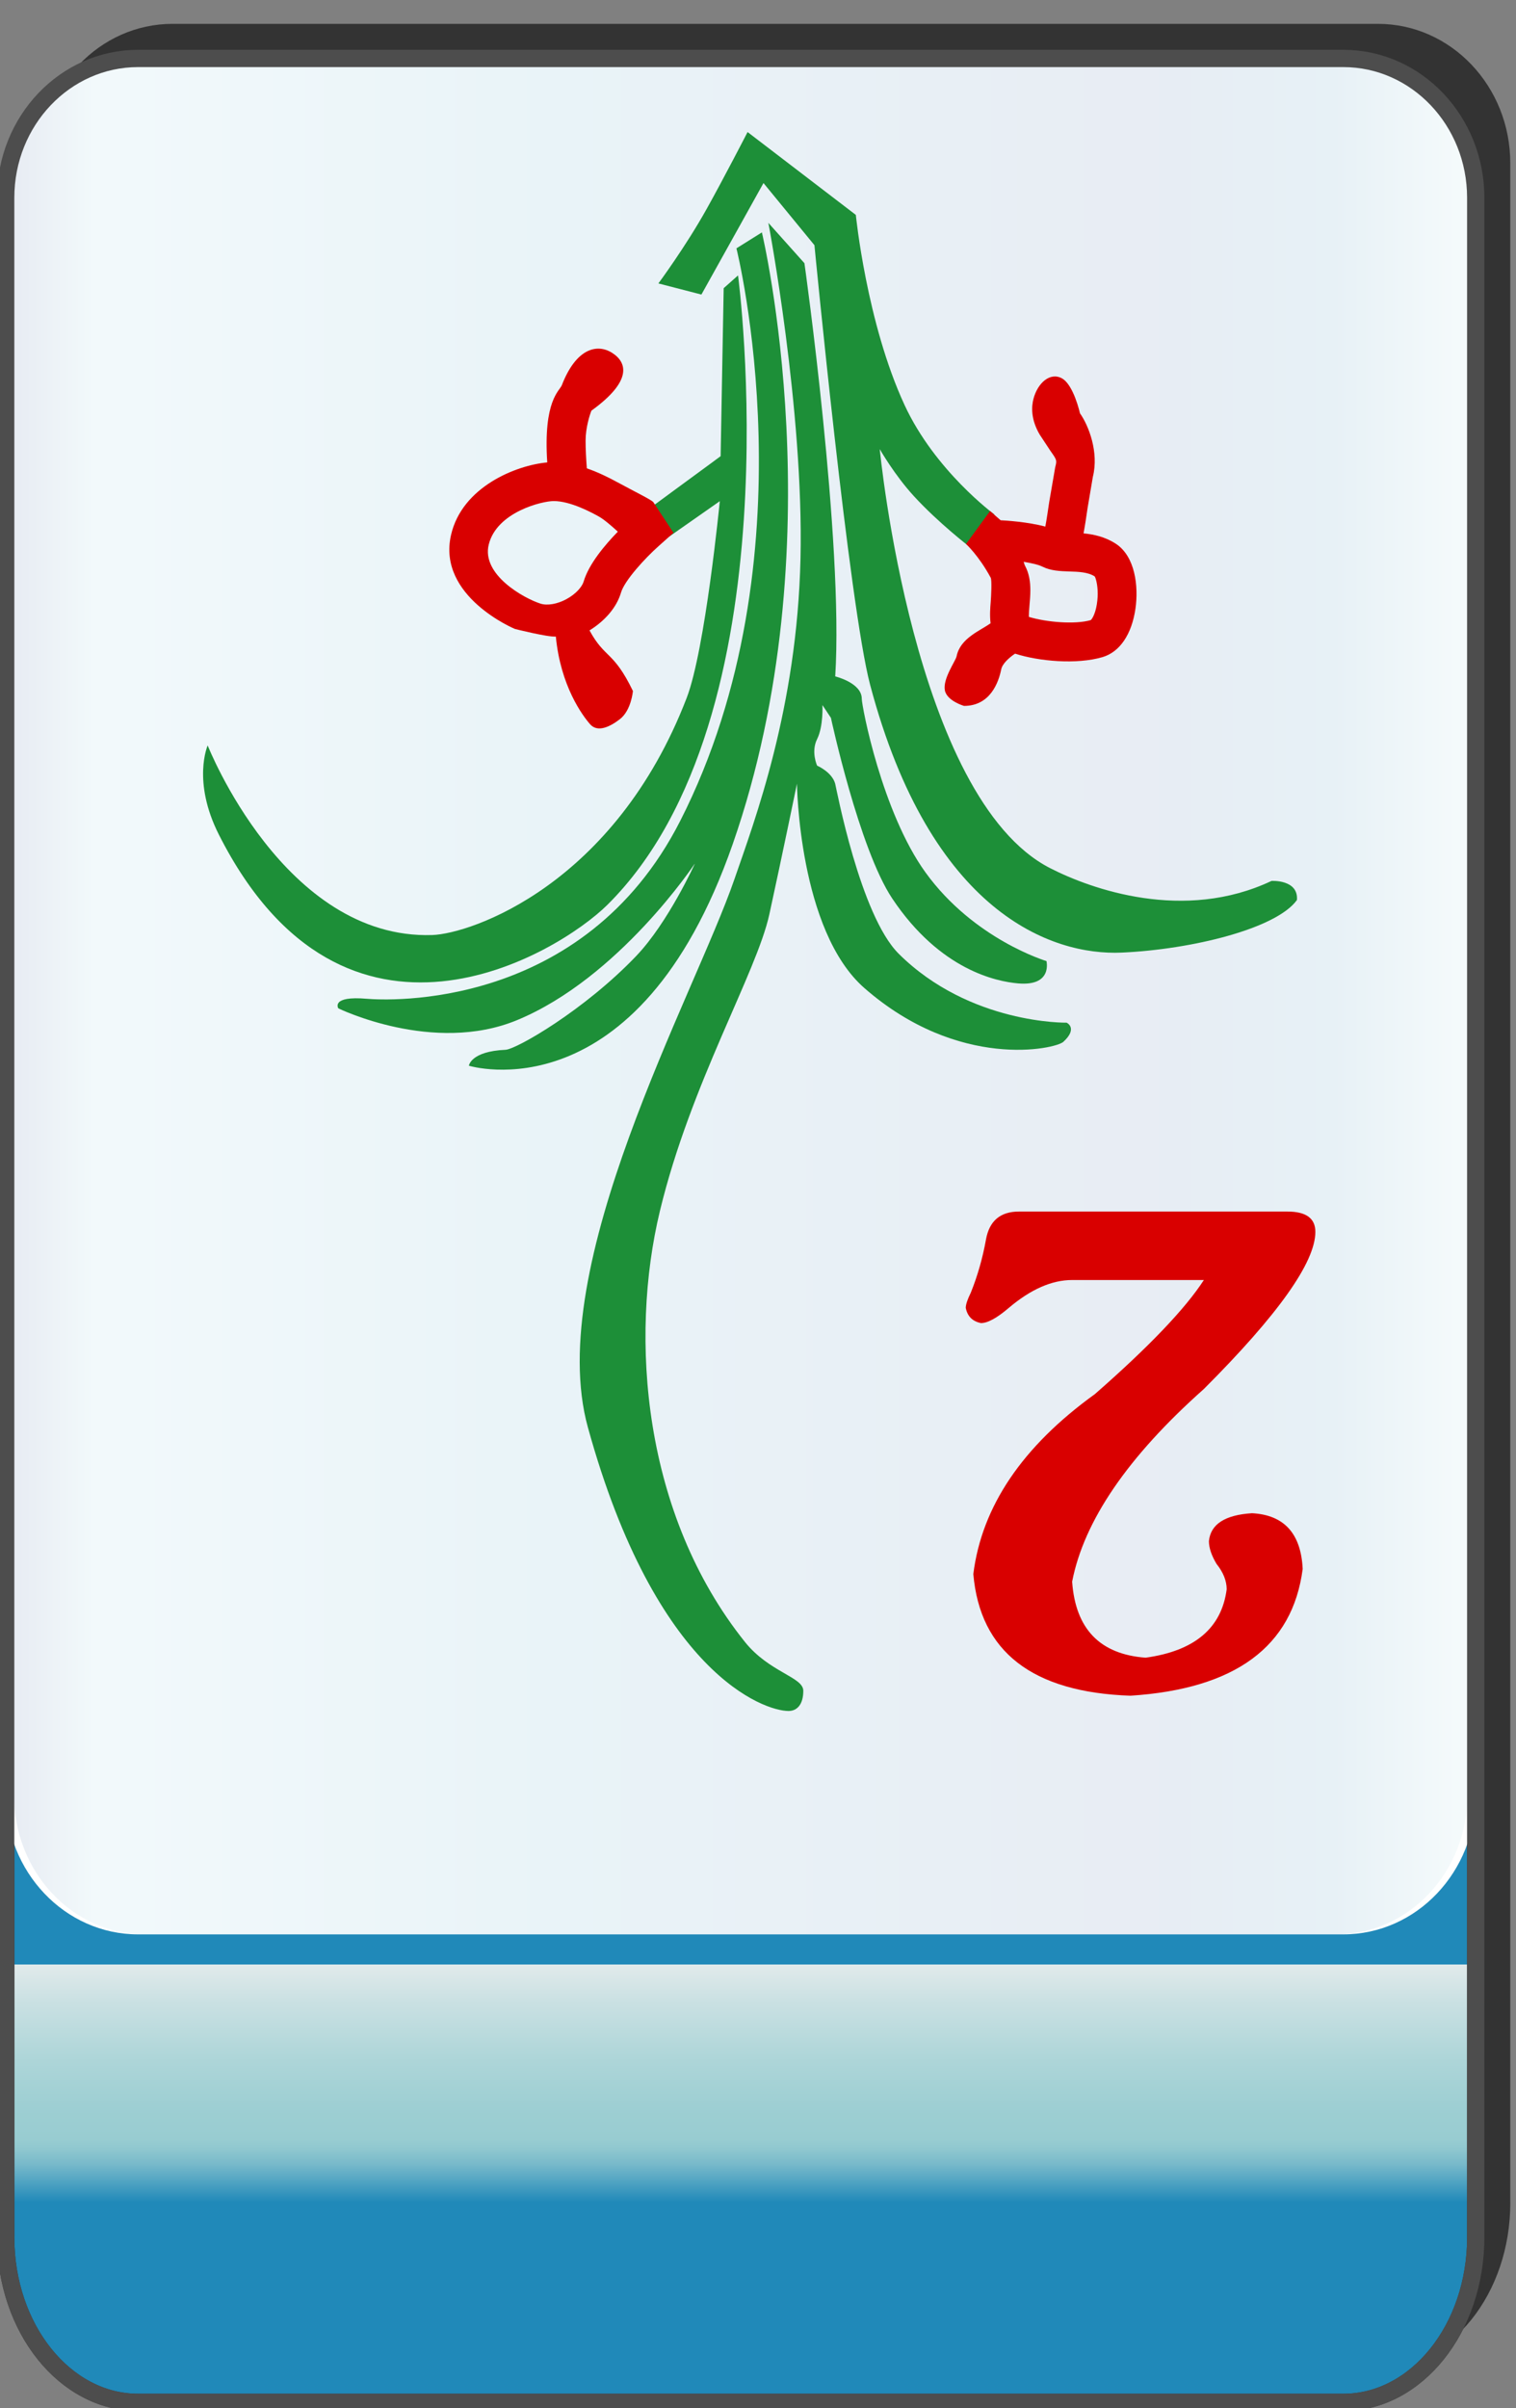 <?xml version="1.0" encoding="utf-8"?>
<!-- Generator: Adobe Illustrator 12.0.0, SVG Export Plug-In . SVG Version: 6.00 Build 51448)  -->
<!DOCTYPE svg PUBLIC "-//W3C//DTD SVG 1.1//EN" "http://www.w3.org/Graphics/SVG/1.1/DTD/svg11.dtd">
<svg  version="1.1"
	 xmlns:x="http://ns.adobe.com/Extensibility/1.0/" xmlns:i="http://ns.adobe.com/AdobeIllustrator/10.0/" xmlns:graph="http://ns.adobe.com/Graphs/1.0/" i:viewOrigin="-0.3193 135.7061" i:rulerOrigin="0 0" i:pageBounds="0 136 85 0"
	 xmlns="http://www.w3.org/2000/svg" xmlns:xlink="http://www.w3.org/1999/xlink" xmlns:a="http://ns.adobe.com/AdobeSVGViewerExtensions/3.0/"
	 width="85.678" height="136.025" viewBox="0 0 85.678 136.025" overflow="visible" enable-background="new 0 0 85.678 136.025"
	 xml:space="preserve">
<rect x="0" y="0" width="85.678" height="136.025" fill="#808080" stroke="none"/>
<g id="图层_1" i:knockout="Off" i:layer="yes" i:dimmedPercent="50" i:rgbTrio="#4F008000FFFF">
	<g i:knockout="Off">
		<path fill="#333333" d="M2.274,99.465v24.962c0,5.149,3.353,9.325,7.481,9.325h68.118c4.133,0,7.484-4.176,7.484-9.325h-0.002
			V9.216c0-4.344-3.352-7.869-7.482-7.869H9.756c-4.131,0-7.481,3.525-7.481,7.869H2.272v90.228
			C2.272,99.45,2.274,99.458,2.274,99.465z"/>
		
			<linearGradient id="XMLID_3_" gradientUnits="userSpaceOnUse" x1="-22.991" y1="22.718" x2="-22.991" y2="148.285" gradientTransform="matrix(1 0 0 -1 64.853 158.424)">
			<stop  offset="0.09" style="stop-color:#2089B9"/>
			<stop  offset="0.099" style="stop-color:#4FA3C2"/>
			<stop  offset="0.107" style="stop-color:#77B9CA"/>
			<stop  offset="0.114" style="stop-color:#8FC7CF"/>
			<stop  offset="0.118" style="stop-color:#98CCD1"/>
			<stop  offset="0.134" style="stop-color:#9ECFD3"/>
			<stop  offset="0.156" style="stop-color:#AFD6D9"/>
			<stop  offset="0.181" style="stop-color:#CBE1E3"/>
			<stop  offset="0.197" style="stop-color:#E1EAEB"/>
			<a:midPointStop  offset="0.09" style="stop-color:#2089B9"/>
			<a:midPointStop  offset="0.5" style="stop-color:#2089B9"/>
			<a:midPointStop  offset="0.099" style="stop-color:#4FA3C2"/>
			<a:midPointStop  offset="0.5" style="stop-color:#4FA3C2"/>
			<a:midPointStop  offset="0.107" style="stop-color:#77B9CA"/>
			<a:midPointStop  offset="0.5" style="stop-color:#77B9CA"/>
			<a:midPointStop  offset="0.114" style="stop-color:#8FC7CF"/>
			<a:midPointStop  offset="0.5" style="stop-color:#8FC7CF"/>
			<a:midPointStop  offset="0.118" style="stop-color:#98CCD1"/>
			<a:midPointStop  offset="0.5" style="stop-color:#98CCD1"/>
			<a:midPointStop  offset="0.134" style="stop-color:#9ECFD3"/>
			<a:midPointStop  offset="0.5" style="stop-color:#9ECFD3"/>
			<a:midPointStop  offset="0.156" style="stop-color:#AFD6D9"/>
			<a:midPointStop  offset="0.5" style="stop-color:#AFD6D9"/>
			<a:midPointStop  offset="0.181" style="stop-color:#CBE1E3"/>
			<a:midPointStop  offset="0.5" style="stop-color:#CBE1E3"/>
			<a:midPointStop  offset="0.197" style="stop-color:#E1EAEB"/>
		</linearGradient>
		<path fill="url(#XMLID_3_)" d="M83.405,126.381c0,5.15-3.352,9.325-7.48,9.325H7.804c-4.131,0-7.482-4.177-7.482-9.325V19.465
			c0-5.148,3.354-9.326,7.482-9.326h68.117c4.133,0,7.482,4.176,7.482,9.326v106.916H83.405z"/>
		<path fill="none" stroke="#333333" stroke-width="0.977" d="M83.405,126.381c0,5.15-3.352,9.325-7.48,9.325H7.804
			c-4.131,0-7.482-4.177-7.482-9.325V19.465c0-5.148,3.354-9.326,7.482-9.326h68.117c4.133,0,7.482,4.176,7.482,9.326v106.916
			H83.405z"/>
		<path fill="#FFFFFF" d="M0.32,11.17c0-4.344,3.354-7.869,7.482-7.869h68.118c4.133,0,7.482,3.523,7.482,7.869v90.229
			c0,4.346-3.352,7.869-7.482,7.869H7.802c-4.131,0-7.482-3.523-7.482-7.87L0.32,11.17L0.32,11.17z"/>
		
			<linearGradient id="XMLID_4_" gradientUnits="userSpaceOnUse" x1="3.702" y1="54.94" x2="85.847" y2="54.94" gradientTransform="matrix(-1 0 0 1 86.637 1.345)">
			<stop  offset="0" style="stop-color:#A2D8E0"/>
			<stop  offset="0.09" style="stop-color:#1878AD"/>
			<stop  offset="0.213" style="stop-color:#194D91"/>
			<stop  offset="0.64" style="stop-color:#2B90BD"/>
			<stop  offset="0.944" style="stop-color:#82CBDE"/>
			<stop  offset="1" style="stop-color:#1A478D"/>
			<a:midPointStop  offset="0" style="stop-color:#A2D8E0"/>
			<a:midPointStop  offset="0.5" style="stop-color:#A2D8E0"/>
			<a:midPointStop  offset="0.09" style="stop-color:#1878AD"/>
			<a:midPointStop  offset="0.5" style="stop-color:#1878AD"/>
			<a:midPointStop  offset="0.213" style="stop-color:#194D91"/>
			<a:midPointStop  offset="0.5" style="stop-color:#194D91"/>
			<a:midPointStop  offset="0.64" style="stop-color:#2B90BD"/>
			<a:midPointStop  offset="0.5" style="stop-color:#2B90BD"/>
			<a:midPointStop  offset="0.944" style="stop-color:#82CBDE"/>
			<a:midPointStop  offset="0.5" style="stop-color:#82CBDE"/>
			<a:midPointStop  offset="1" style="stop-color:#1A478D"/>
		</linearGradient>
		<path i:isolated="yes" i:knockout="Off" opacity="0.1" fill="url(#XMLID_4_)" enable-background="new    " d="M0.79,11.17
			c0-4.344,3.313-7.869,7.397-7.869h67.347c4.086,0,7.4,3.523,7.4,7.869v90.229c0,4.346-3.314,7.869-7.4,7.869H8.188
			c-4.084,0-7.397-3.523-7.397-7.87V11.17L0.79,11.17z"/>
		<path fill="none" stroke="#4D4D4D" stroke-width="0.977" d="M0.32,101.419v24.962c0,5.148,3.353,9.325,7.482,9.325h68.12
			c4.131,0,7.48-4.175,7.48-9.325V11.171c0-4.346-3.352-7.869-7.482-7.869H7.803c-4.13,0-7.482,3.525-7.482,7.869l-0.001,90.228
			C0.319,101.404,0.32,101.411,0.32,101.419z"/>
	</g>
	<path fill="#D90000" d="M68.038,72.305h-7.445c-1.146,0-2.34,0.524-3.58,1.574c-0.668,0.572-1.192,0.859-1.574,0.859
		c-0.478-0.097-0.764-0.383-0.858-0.859c0-0.191,0.096-0.476,0.285-0.859c0.383-0.952,0.67-1.957,0.858-3.006
		c0.191-1.051,0.812-1.576,1.861-1.576h15.178c1.052,0,1.576,0.382,1.576,1.146c0,1.718-2.102,4.678-6.301,8.877
		c-4.297,3.819-6.777,7.446-7.445,10.883c0.189,2.673,1.574,4.105,4.152,4.295c2.768-0.381,4.295-1.67,4.582-3.863
		c0-0.479-0.191-0.955-0.573-1.434c-0.286-0.478-0.431-0.907-0.431-1.289c0.097-0.955,0.908-1.479,2.436-1.575
		c1.812,0.096,2.769,1.146,2.863,3.149c-0.572,4.391-3.818,6.778-9.736,7.16c-5.537-0.191-8.496-2.482-8.878-6.873
		c0.479-3.818,2.77-7.207,6.873-10.166C64.935,76.075,66.987,73.927,68.038,72.305L68.038,72.305z"/>
	<path fill="#1D8F38" d="M45.399,95.509c0-0.781-1.921-1.037-3.3-2.76c-5.76-7.2-6.54-17.16-4.8-24.36
		c1.74-7.2,5.46-13.439,6.181-16.74c0.721-3.3,1.561-7.38,1.561-7.38s0.092,8.295,3.813,11.547
		c5.331,4.66,10.804,3.444,11.245,3.033c0.841-0.779,0.182-1.08,0.182-1.08s-5.466,0.101-9.488-3.892
		c-2.184-2.168-3.529-9.376-3.592-9.608c-0.182-0.66-1.021-1.02-1.021-1.02s-0.359-0.78,0-1.5c0.36-0.72,0.301-1.92,0.301-1.92
		l0.479,0.72c0,0,1.593,7.402,3.468,10.209c2.717,4.065,5.922,4.685,7.095,4.791c1.979,0.179,1.619-1.26,1.619-1.26
		s-4.093-1.217-6.833-5.002c-2.464-3.405-3.605-9.391-3.605-9.818c0-0.9-1.5-1.26-1.5-1.26c0.479-7.62-1.74-23.341-1.74-23.341
		l-2.039-2.279c0,0,2.008,10.557,1.816,18.959c-0.193,8.475-2.592,14.808-3.736,18.121c-2.28,6.6-10.802,21.84-8.28,30.96
		c3.855,13.952,9.972,16.021,11.34,16.021C45.04,96.649,45.399,96.29,45.399,95.509z"/>
	<path fill="#1D8F38" d="M41.411,47.679c5.886-16.881,1.648-34.551,1.648-34.551l-1.439,0.9c0,0,4.398,17.473-3.181,32.351
		c-5.476,10.748-16.633,10.133-17.699,10.04c-2.069-0.18-1.62,0.54-1.62,0.54s5.363,2.622,10.096,0.669
		c5.772-2.382,10.063-8.859,10.063-8.859s-1.509,3.332-3.317,5.227c-2.925,3.064-6.778,5.277-7.392,5.304
		c-1.979,0.089-2.069,0.9-2.069,0.9S36.016,63.148,41.411,47.679z"/>
	<path fill="#1D8F38" d="M71.862,49.761c-4.949,2.34-10.183,0.471-12.512-0.72c-7.738-3.96-9.63-23.671-9.63-23.671
		s0.822,1.451,1.935,2.662c1.379,1.502,3.105,2.828,3.105,2.828l1.438-1.801c0,0-3.354-2.459-5.078-6.184
		c-2.146-4.634-2.752-10.736-2.752-10.736l-6.118-4.68c0,0-1.373,2.664-2.31,4.338c-1.192,2.139-2.731,4.213-2.731,4.213
		l2.431,0.629c0,0,1.026-1.84,2.064-3.703c0.561-1.008,1.445-2.596,1.445-2.596l2.879,3.51c0,0,1.965,20.383,3.149,24.84
		c3.42,12.87,10.261,15.301,14.222,15.12c3.959-0.18,8.729-1.35,9.898-2.97C73.391,49.67,71.86,49.76,71.862,49.761z"/>
	<path fill="#1D8F38" d="M11.737,42.108c0,0,4.32,10.981,12.691,10.71c2.186-0.07,10.315-2.833,14.381-13.396
		C39.86,36.689,40.68,28.31,40.68,28.31l-2.861,2.002l-0.821-1.805l3.729-2.738l0.172-9.49l0.812-0.721
		c0,0,3.33,24.931-7.381,35.551c-2.802,2.778-14.851,10.08-21.959-3.96C10.843,44.132,11.737,42.108,11.737,42.108z"/>
	<path fill="#D90000" d="M54.481,39.875c1.488,0,1.958-1.338,2.104-2.066c0.062-0.311,0.437-0.656,0.782-0.886
		c1.34,0.434,3.484,0.625,4.94,0.197c0.978-0.287,1.656-1.288,1.865-2.743c0.179-1.244-0.008-2.953-1.123-3.67
		c-0.608-0.39-1.245-0.523-1.812-0.578c0.078-0.412,0.149-0.877,0.231-1.447l0.296-1.748c0.348-1.385-0.236-2.893-0.73-3.59
		c0,0-0.354-1.608-1.021-1.973c-0.668-0.364-1.37,0.265-1.604,1.154c-0.119,0.447-0.155,1.164,0.351,2.025l0.604,0.916
		c0.373,0.528,0.373,0.528,0.271,0.934c-0.001,0-0.34,1.971-0.34,1.971c-0.058,0.391-0.136,0.939-0.218,1.375
		c-1.01-0.269-2.234-0.343-2.526-0.357l-0.597-0.521l-1.359,1.861c0,0,0.729,0.666,1.396,1.906c0.071,0.15,0.025,1.045,0,1.365
		c-0.028,0.326-0.062,0.766-0.008,1.207c-0.595,0.426-1.718,0.845-1.92,1.866c-0.055,0.267-0.787,1.262-0.664,1.92
		C53.512,39.595,54.483,39.875,54.481,39.875z M58.911,32.008c0.478,0.238,1.006,0.255,1.518,0.273
		c0.519,0.015,1.056,0.033,1.437,0.279c0.053,0.068,0.172,0.441,0.172,0.98c0,0.115-0.006,0.24-0.02,0.369
		c-0.066,0.68-0.285,1.055-0.376,1.121c-0.888,0.256-2.507,0.117-3.491-0.182c0-0.016-0.004-0.021-0.004-0.039
		c0-0.186,0.021-0.437,0.036-0.625c0.023-0.27,0.048-0.553,0.048-0.84c0-0.471-0.064-0.95-0.304-1.393
		c-0.041-0.074-0.043-0.141-0.073-0.215C58.288,31.807,58.692,31.896,58.911,32.008z"/>
	<path fill="#D90000" d="M29.101,35.528c0,0,1.846,0.467,2.313,0.431c0.268,2.8,1.509,4.465,1.935,4.951
		c0.426,0.486,1.127,0.145,1.686-0.287c0.646-0.501,0.735-1.59,0.735-1.59c-1.1-2.277-1.583-1.818-2.453-3.423
		c0.887-0.549,1.536-1.307,1.78-2.137c0.201-0.685,1.361-1.945,2.121-2.621l0.845-0.754l-1.142-1.736
		c-0.146-0.152-1.082-0.606-2.047-1.131c-0.467-0.254-1.058-0.55-1.708-0.775c-0.042-0.547-0.071-1.086-0.071-1.561
		c0-0.726,0.234-1.469,0.331-1.699c2.295-1.656,2.033-2.707,1.181-3.256c-0.851-0.547-2.041-0.28-2.855,1.82
		c-0.128,0.328-1.054,0.855-0.824,4.361c-1.754,0.157-4.816,1.375-5.438,4.1C24.694,33.699,29.101,35.528,29.101,35.528z
		 M27.623,30.755c0.459-1.838,3.021-2.451,3.669-2.451c0.954,0,2.139,0.646,2.527,0.859c0.286,0.154,0.703,0.506,1.098,0.869
		c-0.719,0.742-1.637,1.818-1.932,2.82c-0.082,0.279-0.42,0.697-0.988,1c-0.51,0.273-1.063,0.367-1.443,0.248
		C29.621,33.805,27.195,32.465,27.623,30.755z"/>
</g>
</svg>
